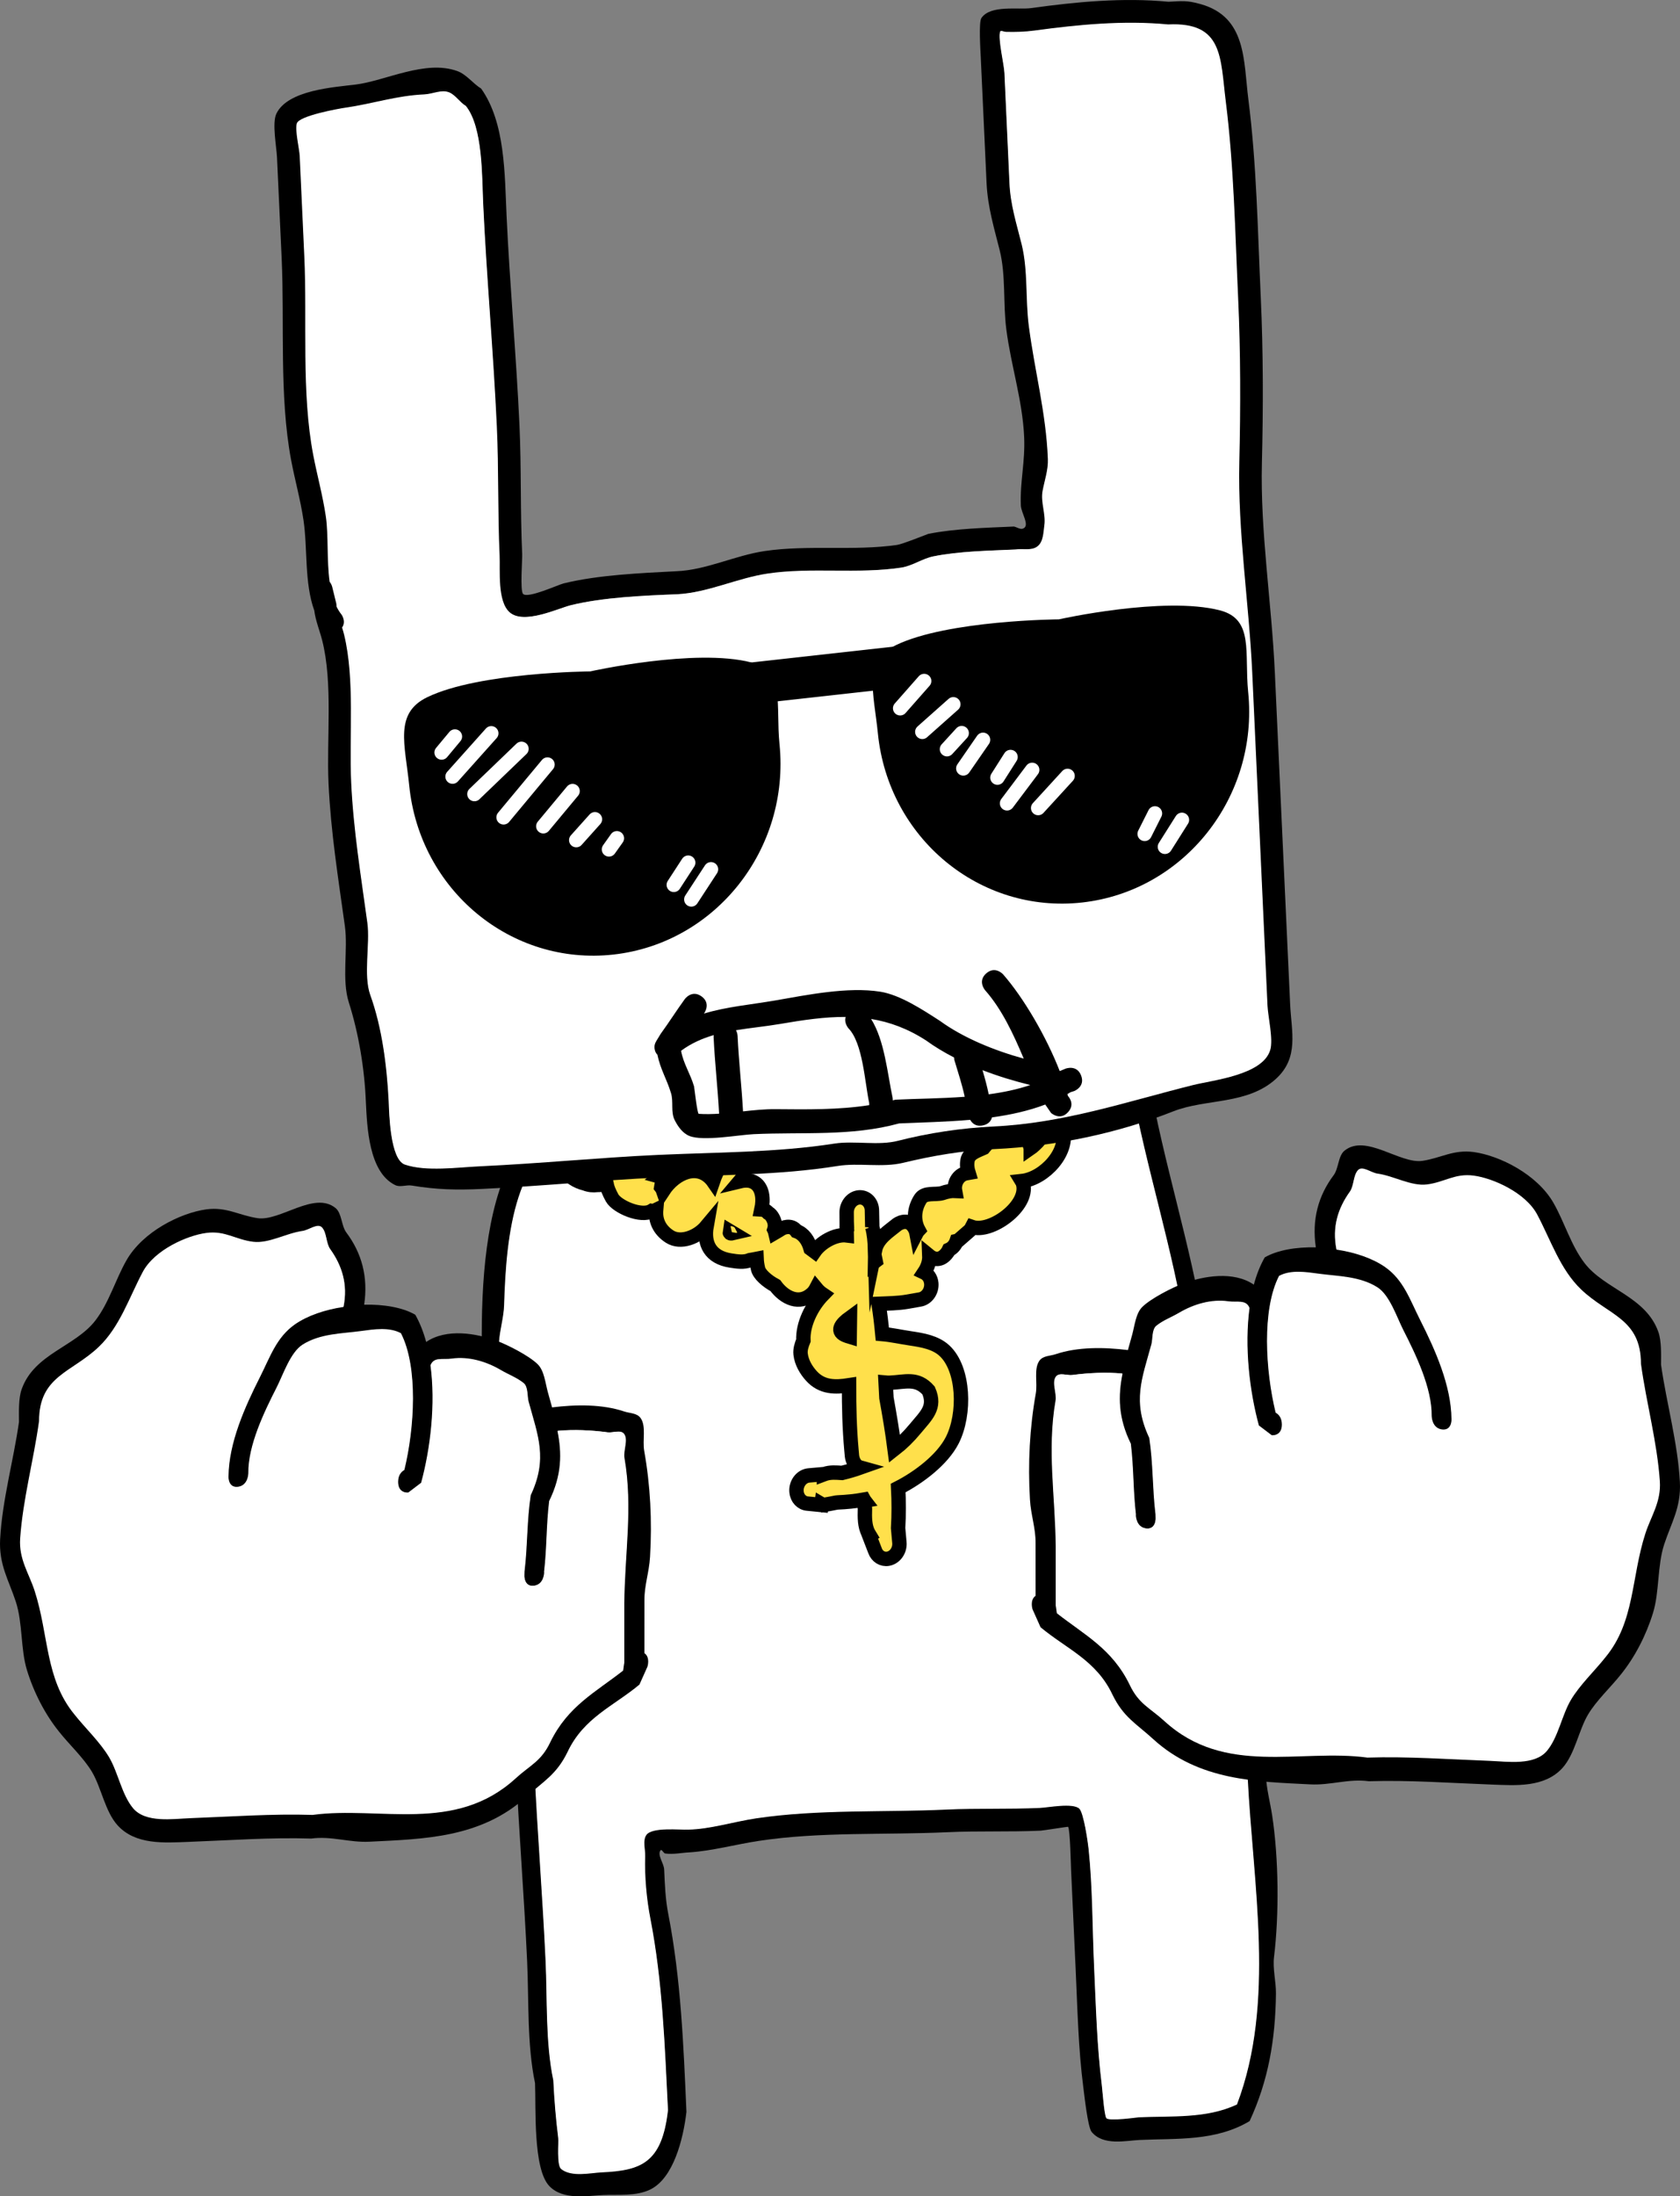 <svg version="1.1" xmlns="http://www.w3.org/2000/svg" xmlns:xlink="http://www.w3.org/1999/xlink" width="175.026" height="228.756" viewBox="0,0,175.026,228.756"><rect x="0" y="0" width="175.026" height="228.756" fill="#808080" stroke="none"/><g transform="translate(-149.735,-110.704)"><g stroke-miterlimit="10"><g stroke="none" stroke-width="0.5" stroke-linecap="butt"><path d="M229.796,217.781c-4.934,1.204 -9.576,4.806 -14.065,7.191c-1.764,0.937 -4.49,1.28 -5.729,3.036c-6.554,2.722 -7.488,10.935 -7.717,18.633c-0.039,1.294 -0.435,2.531 -0.526,3.82c-0.223,3.149 0.318,6.68 0.464,9.849c0.322,6.987 1.332,13.538 2.555,20.363c0.796,4.44 0.455,9.651 0.664,14.188c0.309,6.704 0.847,13.321 1.156,20.021c0.187,4.052 -0.025,8.514 0.803,12.463c0.101,2.048 0.256,3.986 0.509,5.999c0.06,0.48 -0.178,2.843 0.304,3.234c1.077,0.876 3.047,0.402 4.232,0.347c4.033,-0.186 6.242,-0.854 6.861,-6.402c-0.331,-6.745 -0.571,-13.421 -1.838,-19.941c-0.401,-2.063 -0.613,-4.377 -0.548,-6.501c0.023,-0.768 -0.236,-1.729 0.179,-2.293c0.615,-0.836 3.46,-0.512 4.377,-0.554c2.254,-0.042 4.741,-0.838 7.073,-1.184c6.458,-0.958 13.246,-0.614 19.76,-0.915c3.262,-0.151 6.486,-0.013 9.743,-0.163c0.862,-0.04 3.436,-0.547 4.103,0.083c0.465,0.439 0.948,3.613 1.014,4.24c0.426,4.069 0.385,8.297 0.574,12.39c0.188,4.074 0.289,8.157 0.789,12.177c0.076,0.608 0.221,3.046 0.443,3.41c0.217,0.356 3.299,-0.078 3.385,-0.082c3.377,-0.156 7.032,0.172 10.218,-1.332c4.031,-10.616 1.661,-22.821 1.101,-34.122c-0.574,-12.446 -2.732,-24.244 -4.696,-36.406c-0.066,-2.142 -0.963,-4.043 -1.216,-6.239c-1.061,-9.232 -3.722,-17.396 -5.608,-26.275c-0.749,-3.791 -3.618,-4.531 -6.304,-5.388c-5.099,-1.627 -11.027,-3.723 -16.291,-3.516c-4.411,-1.583 -9.92,-0.387 -14.478,-0.177l-1.158,0.053c0,0 -0.053,0.002 -0.135,-0.009zM232.975,215.198c4.206,-0.36 8.912,-1.062 12.793,0.331c2.359,-0.126 4.478,0.361 6.714,1.174c5.577,2.028 15.634,0.738 17.562,9.555c1.852,8.97 4.597,17.215 5.651,26.546c0.254,2.244 1.088,4.04 1.219,6.267c2.001,12.205 4.132,24.081 4.708,36.576c0.059,1.395 0.437,2.749 0.647,4.125c0.693,4.531 0.732,10.374 0.198,14.753c-0.154,1.259 0.215,2.552 0.199,3.829c-0.059,4.859 -0.809,9.093 -2.744,13.275c-3.555,2.119 -7.559,1.783 -11.452,1.963c-1.459,0.067 -3.789,0.638 -5.008,-0.842c-0.399,-0.485 -0.757,-3.819 -0.854,-4.56c-0.534,-4.093 -0.618,-8.263 -0.81,-12.413c-0.158,-3.434 -0.319,-6.868 -0.475,-10.302c-0.021,-0.46 -0.1,-4.307 -0.316,-4.504c-0.019,-0.017 -2.609,0.393 -2.846,0.404c-3.257,0.15 -6.481,0.012 -9.743,0.163c-6.463,0.298 -13.218,-0.067 -19.622,0.902c-2.428,0.367 -4.844,1.04 -7.21,1.196c-0.849,0.039 -1.701,0.237 -2.548,0.118c-0.183,-0.026 -0.365,-0.496 -0.487,-0.33c-0.368,0.5 0.346,1.319 0.378,2c0.074,1.599 0.124,3.069 0.43,4.639c1.312,6.723 1.588,13.652 1.891,20.61c-0.338,2.882 -1.367,6.904 -3.763,8.076c-1.499,0.733 -3.34,0.506 -4.932,0.58c-1.677,0.077 -4.143,0.552 -5.577,-0.921c-1.731,-1.778 -1.394,-8.198 -1.502,-10.735c-0.843,-4.023 -0.632,-8.571 -0.823,-12.699c-0.309,-6.7 -0.847,-13.317 -1.156,-20.021c-0.203,-4.403 0.168,-9.56 -0.63,-13.856c-1.284,-6.913 -2.262,-13.608 -2.59,-20.695c-0.507,-10.988 -1.893,-30.248 8.642,-34.415c1.411,-1.848 4.156,-2.229 6.053,-3.244c5.5,-2.942 11.19,-7.469 17.38,-7.754c0,0 0.333,-0.015 0.621,0.213z" fill="#000000"/><path d="M229.922,217.743l1.159,-0.054c4.558,-0.21 10.078,-1.407 14.489,0.176c5.264,-0.207 11.205,1.893 16.304,3.52c2.686,0.857 5.56,1.601 6.309,5.392c1.886,8.879 4.559,17.058 5.62,26.291c0.252,2.196 1.152,4.103 1.218,6.245c1.964,12.162 4.122,23.996 4.696,36.442c0.56,11.301 2.919,23.524 -1.111,34.141c-3.186,1.504 -6.846,1.18 -10.223,1.336c-0.086,0.004 -3.17,0.44 -3.387,0.084c-0.222,-0.363 -0.405,-2.886 -0.48,-3.494c-0.5,-4.02 -0.605,-8.1 -0.793,-12.174c-0.189,-4.093 -0.153,-8.316 -0.579,-12.385c-0.066,-0.626 -0.491,-3.735 -0.956,-4.174c-0.668,-0.63 -3.245,-0.119 -4.106,-0.08c-3.256,0.15 -6.494,0.022 -9.755,0.172c-6.514,0.301 -13.337,-0.048 -19.795,0.91c-2.332,0.346 -4.825,1.136 -7.079,1.178c-0.917,0.042 -3.764,-0.285 -4.38,0.551c-0.415,0.564 -0.099,1.461 -0.122,2.229c-0.065,2.123 0.144,4.434 0.545,6.497c1.266,6.52 1.499,13.19 1.83,19.935c-0.619,5.547 -2.864,6.299 -6.897,6.486c-1.184,0.055 -3.156,0.527 -4.234,-0.349c-0.482,-0.391 -0.244,-2.755 -0.305,-3.235c-0.253,-2.013 -0.41,-3.953 -0.511,-6.001c-0.828,-3.949 -0.62,-8.416 -0.807,-12.468c-0.309,-6.7 -0.854,-13.331 -1.163,-20.035c-0.209,-4.538 0.129,-9.762 -0.667,-14.202c-1.223,-6.825 -2.231,-13.397 -2.554,-20.383c-0.146,-3.169 -0.685,-6.707 -0.461,-9.857c0.091,-1.289 0.489,-2.529 0.528,-3.823c0.23,-7.698 1.172,-15.923 7.726,-18.645c1.239,-1.755 3.969,-2.102 5.733,-3.039c4.488,-2.384 9.142,-5.992 14.076,-7.196c0.082,0.011 0.135,0.009 0.135,0.009z" fill="#ffffff"/></g><path d="M240.61,238.504c0.189,0.695 0.266,1.52 0.289,2.383c0.253,-1.23 1.457,-1.943 2.288,-2.632c0,0 1.114,-0.856 1.817,0.341c0.111,0.188 0.176,0.368 0.208,0.537c0.061,-0.119 0.135,-0.22 0.216,-0.305c-0.493,-0.908 -0.528,-2.123 0.196,-3.253c0.457,-0.713 1.504,-0.4 2.259,-0.597c0.531,-0.187 0.979,-0.258 1.352,-0.239c-0.009,-0.049 -0.016,-0.1 -0.021,-0.152c-0.072,-0.802 0.457,-1.556 1.18,-1.683l0.24,-0.042c-0.134,-0.431 -0.18,-0.884 -0.094,-1.317c0.145,-0.732 0.959,-0.964 1.657,-1.282c0.458,-0.568 0.99,-1.006 1.535,-1.187c0.713,-1.16 1.912,-2.176 2.931,-2.701c-0.352,-1.137 0.373,-2.264 1.552,-3.366c0.355,-0.332 0.994,-0.547 1.645,-0.698c0.307,-0.162 0.638,-0.233 0.977,-0.189c0.023,-0.004 0.046,-0.008 0.068,-0.011c0.181,-0.458 0.6,-0.842 1.126,-1.153l0.133,-0.126c0.589,-0.381 1.111,-1.217 1.767,-1.143c0.401,0.046 0.857,0.139 1.276,0.302c0.094,-0.007 0.182,-0.011 0.262,-0.012c0,0 1.314,0.012 1.227,1.482c-0.015,0.251 -0.065,0.459 -0.139,0.631c-0.319,1.434 -2.116,3.077 -3.469,2.992c0.083,1.581 -1.24,2.782 -2.655,3.194c0.747,2.378 -1.914,5.19 -4.237,5.44c0.057,0.093 0.102,0.197 0.133,0.315c0.584,2.278 -3.364,5.144 -5.324,4.47c-0.111,0.216 -0.226,0.349 -0.226,0.349l-1.236,1.077c-0.046,0.007 -0.093,0.016 -0.14,0.027c-0.137,0.409 -0.429,0.75 -0.801,0.917c-0.066,0.145 -0.161,0.294 -0.292,0.445c-0.75,0.865 -1.486,0.415 -1.755,0.195c0.022,0.541 -0.134,1.128 -0.534,1.725c0.399,0.189 0.692,0.605 0.739,1.13c0.072,0.802 -0.457,1.556 -1.18,1.683l-1.324,0.233c-0.986,0.17 -1.988,0.174 -2.987,0.216c0.165,1.04 0.29,2.093 0.389,3.151c0.97,0.086 1.864,0.293 2.952,0.455c1.234,0.184 2.58,0.408 3.52,1.277c2.066,1.911 2.198,6.617 0.815,9.329c-1.034,2.029 -3.487,3.885 -5.637,4.98c0.071,1.385 0.077,2.776 -0.007,4.17l0.136,1.51c0.072,0.802 -0.457,1.556 -1.18,1.683c-0.6,0.105 -1.146,-0.253 -1.356,-0.835l-0.626,-1.62l0.042,-0.022c-0.036,-0.059 -0.071,-0.12 -0.105,-0.181c-0.397,-0.727 -0.39,-1.633 -0.365,-2.541l-0.076,-0.852l0.025,-0.004c-0.01,-0.013 -0.019,-0.026 -0.028,-0.041c-0.012,-0.02 -0.023,-0.04 -0.034,-0.06c-0.903,0.164 -1.82,0.25 -2.688,0.288c-0.059,0.003 -0.12,0.009 -0.181,0.017c-0.453,0.093 -0.915,0.179 -1.386,0.258l-0.15,-0.088l-0.011,0.083l-1.453,-0.144c-0.597,-0.044 -1.085,-0.546 -1.147,-1.237c-0.072,-0.802 0.457,-1.556 1.18,-1.683c0.039,-0.007 0.077,-0.012 0.115,-0.015l1.562,-0.14l0,0.018c0.019,-0.007 0.039,-0.014 0.058,-0.021c0.59,-0.214 1.206,-0.158 1.824,-0.117c0.657,-0.16 1.289,-0.343 1.9,-0.56c-0.772,-0.214 -0.861,-1.207 -0.861,-1.207l-0.06,-0.667c-0.199,-2.219 -0.252,-4.456 -0.247,-6.7c-1.421,0.223 -2.815,0.254 -3.924,-0.973c-0.546,-0.604 -1.021,-1.394 -1.122,-2.264c-0.055,-0.478 0.101,-0.958 0.291,-1.428c-0.081,-1.67 0.849,-3.554 2.044,-4.78c-0.264,-0.175 -0.505,-0.393 -0.712,-0.644c-0.107,0.204 -0.238,0.388 -0.406,0.545c-1.309,1.23 -2.897,0.471 -3.849,-0.836c-0.875,-0.469 -1.67,-1.17 -1.803,-1.757c-0.088,-0.386 -0.135,-0.726 -0.148,-1.027c-0.235,0.045 -0.475,0.102 -0.703,0.134c-0.614,0.256 -1.351,0.14 -1.991,0.042c-2.161,-0.331 -2.833,-1.789 -2.518,-3.568c-0.971,1.165 -2.716,1.799 -3.838,1.082c-1.123,-0.718 -1.509,-1.743 -1.419,-2.781c-0.201,0.097 -0.358,0.124 -0.358,0.124l-0.107,-0.021c-1.088,0.662 -3.623,-0.456 -4.119,-1.359c-0.318,-0.579 -0.503,-1.045 -0.584,-1.44c-0.32,0.06 -0.646,0.09 -0.971,0.092c-0.423,0.056 -0.85,0.015 -1.257,-0.146c-1.87,-0.464 -3.2,-2.023 -1.875,-4.612c0.263,-0.513 0.679,-0.942 1.147,-1.262c0.371,-0.486 0.709,-1.035 1.223,-1.253c0.142,-0.06 0.295,-0.113 0.456,-0.156c0.382,-0.378 0.743,-0.699 1.037,-0.942c0,0 1.092,-0.891 1.829,0.278c0.309,0.491 0.296,0.933 0.176,1.281c0.205,0.232 0.361,0.523 0.447,0.883c0.661,0.471 1.079,1.234 0.994,2.456c0.112,0.074 0.224,0.175 0.333,0.31c0.108,0.133 0.187,0.266 0.242,0.397c0.022,0.004 0.044,0.008 0.067,0.012c0.417,0.077 0.673,0.386 0.849,0.81l0.257,-0.197l0.352,0.6l0.065,0.042l-0.02,0.036l0.324,0.551l-0.062,0.048l0.298,0.082c-0.098,0.317 -0.158,0.661 -0.212,1.009c0.08,0.1 0.15,0.224 0.202,0.376c1.208,-1.849 3.614,-2.981 5.14,-1.074c0.019,0.024 0.037,0.049 0.055,0.075c0.213,-0.626 0.509,-1.236 0.837,-1.8c0,0 0.773,-1.239 1.84,-0.446c1.066,0.793 0.293,2.031 0.293,2.031c-0.056,0.078 -0.117,0.153 -0.18,0.227c0.574,-0.139 1.142,-0.132 1.592,0.172c0.775,0.522 0.901,1.658 0.661,2.764c0.233,0.014 0.482,0.108 0.707,0.357c0.19,0.108 0.372,0.296 0.521,0.605c0.215,0.446 0.208,0.829 0.109,1.137c0.047,0.096 0.08,0.196 0.103,0.295c0.218,-0.127 0.443,-0.26 0.668,-0.406c0,0 0.957,-0.54 1.546,0.271c0.732,0.257 1.233,0.966 1.468,1.822l0.403,0.3c0.639,-0.926 2.14,-1.838 3.354,-1.686c-0.008,-0.298 -0.001,-0.515 0.032,-0.597c-0.007,-0.08 -0.013,-0.159 -0.021,-0.239l0.017,-0.042l-0.001,-0.026l-0.018,0.001l-0.011,-1.473c-0.013,-0.757 0.498,-1.444 1.187,-1.565c0.724,-0.127 1.369,0.42 1.441,1.222c0.004,0.043 0.006,0.086 0.006,0.128l0.035,1.722c0,0.002 0,0.004 0,0.006zM242.079,256.216c0.001,0.025 0.003,0.05 0.004,0.075c0.318,1.759 0.62,3.54 0.851,5.335c0.737,-0.574 1.449,-1.264 2.143,-2.104c1.142,-1.381 2.173,-2.229 1.398,-3.992c-1.217,-1.385 -2.414,-0.875 -4.055,-0.806c-0.141,0.006 -0.281,-0.001 -0.421,-0.014c0.026,0.503 0.052,1.006 0.08,1.506zM240.94,242.055c-0.013,-0.053 -0.025,-0.106 -0.035,-0.157c-0.001,0.063 -0.002,0.125 -0.003,0.188c0.012,-0.01 0.024,-0.02 0.037,-0.03zM238.006,249.845l0.254,0.078c0.011,-0.657 0.021,-1.314 0.028,-1.971c-0.914,0.661 -1.574,1.464 -0.282,1.893zM257.12,230.268c0.052,-0.036 0.104,-0.073 0.154,-0.113c0.267,-0.211 0.992,-0.944 0.707,-0.765c-0.51,0.32 -1.054,0.567 -1.602,0.783l0.796,-0.15c0,0 -0.013,0.099 -0.055,0.244zM226.011,239.154c-0.081,-0.045 -0.16,-0.095 -0.239,-0.148c-0.01,0.061 -0.007,0.102 0.012,0.118c0.063,0.053 0.142,0.05 0.227,0.03z" fill="#ffe04b" stroke="#000000" stroke-width="1.5" stroke-linecap="butt"/><g stroke="none" stroke-width="0.5" stroke-linecap="butt"><path d="M182.48,174.301c-1.049,-2.893 -0.684,-6.44 -1.125,-9.412c-0.319,-2.154 -0.898,-4.176 -1.294,-6.289c-1.251,-6.665 -0.67,-14.236 -0.983,-21.02c-0.161,-3.49 -0.322,-6.981 -0.483,-10.471c-0.051,-1.11 -0.531,-3.592 -0.068,-4.561c1.181,-2.472 6.032,-2.76 8.249,-3.035c3.123,-0.388 7.245,-2.61 10.59,-1.411c0.971,0.348 1.62,1.287 2.497,1.831c2.515,3.534 2.448,8.909 2.646,13.197c0.335,7.255 1.008,14.544 1.345,21.842c0.207,4.488 0.076,8.956 0.284,13.466c0.024,0.515 -0.233,3.762 0.087,4.121c0.469,0.526 3.648,-0.947 4.23,-1.09c3.623,-0.891 8.03,-1.072 11.748,-1.268c3.113,-0.12 6.101,-1.647 9.22,-2.105c4.522,-0.664 9.236,0.011 13.759,-0.632c0.586,-0.083 3.209,-1.143 3.271,-1.155c2.787,-0.559 6.071,-0.633 8.919,-0.764c0.318,0.07 0.652,0.333 0.954,0.211c0.748,-0.303 -0.205,-1.604 -0.237,-2.411c-0.1,-2.499 0.465,-4.525 0.345,-7.14c-0.177,-3.833 -1.37,-7.414 -1.859,-11.206c-0.347,-2.684 -0.034,-5.61 -0.691,-8.235c-0.571,-2.283 -1.242,-4.475 -1.364,-6.953c-0.202,-4.372 -0.403,-8.743 -0.605,-13.115c-0.033,-0.724 -0.229,-3.68 0.065,-4.113c0.945,-1.393 3.826,-0.846 5.182,-1.035c4.682,-0.651 9.572,-1.116 14.308,-0.661c1.39,-0.061 1.867,-0.173 3.349,0.245c4.803,1.352 4.461,5.898 4.975,9.932c0.868,6.808 0.972,13.709 1.289,20.572c0.263,5.7 0.263,11.556 0.12,17.266c-0.181,7.197 1.011,14.541 1.344,21.757c0.533,11.545 1.066,23.091 1.598,34.636c0.133,2.878 0.949,5.56 -1.475,7.774c-2.978,2.72 -7.309,2.052 -10.686,3.382c-5.84,2.3 -12.222,3.641 -18.674,3.938c-3.222,0.138 -6.437,0.691 -9.479,1.427c-2.178,0.526 -4.625,-0.024 -6.833,0.331c-6.087,0.978 -12.417,0.916 -18.598,1.201c-6.187,0.285 -12.277,0.904 -18.48,1.19c-2.642,0.122 -4.706,0.075 -7.286,-0.353c-0.567,-0.094 -1.208,0.205 -1.725,-0.047c-2.77,-1.352 -2.928,-6.096 -3.057,-8.67c-0.141,-3.512 -0.761,-7.168 -1.774,-10.353c-0.763,-2.398 -0.069,-5.483 -0.413,-7.962c-0.69,-4.964 -1.47,-9.826 -1.703,-14.867c-0.213,-4.621 0.477,-10.443 -0.666,-14.906c-0.263,-1.026 -0.684,-2.03 -0.816,-3.076zM185.418,176.064c0.079,0.249 0.153,0.499 0.214,0.751c1.133,4.687 0.508,10.531 0.73,15.358c0.229,4.963 1.014,9.743 1.68,14.631c0.297,2.181 -0.444,5.443 0.301,7.507c1.218,3.376 1.719,7.327 1.909,11.044c0.052,1.269 0.136,6.087 1.692,6.612c2.224,0.75 5.447,0.28 7.865,0.169c6.202,-0.286 12.292,-0.904 18.48,-1.19c6.106,-0.282 12.345,-0.242 18.361,-1.178c2.118,-0.33 4.551,0.24 6.617,-0.29c3.175,-0.813 6.575,-1.327 9.931,-1.491c7.349,-0.339 13.901,-2.587 20.787,-4.304c2.125,-0.53 7.242,-1.037 8.041,-3.635c0.342,-1.113 -0.228,-3.465 -0.282,-4.644c-0.533,-11.545 -1.066,-23.091 -1.598,-34.636c-0.336,-7.275 -1.519,-14.67 -1.346,-21.927c0.135,-5.657 0.143,-11.451 -0.118,-17.096c-0.314,-6.815 -0.429,-13.661 -1.277,-20.423c-0.578,-4.609 -0.253,-8.311 -5.995,-8.034c-4.623,-0.444 -9.368,0.019 -13.939,0.642c-0.985,0.134 -1.985,0.158 -2.979,0.133c-0.186,-0.005 -0.497,-0.269 -0.551,-0.091c-0.231,0.767 0.411,3.376 0.453,4.294c0.176,3.811 0.352,7.622 0.528,11.433c0.098,2.306 0.753,4.295 1.274,6.405c0.68,2.752 0.391,5.746 0.758,8.548c0.616,4.706 1.807,9.053 1.993,13.843c0.044,1.126 -0.348,2.227 -0.552,3.335c-0.216,1.171 0.351,2.389 0.188,3.569c-0.104,0.755 -0.101,1.697 -0.69,2.181c-0.627,0.516 -1.606,0.244 -2.408,0.366c-2.731,0.126 -5.869,0.176 -8.536,0.715c-1.163,0.235 -2.188,0.996 -3.361,1.173c-4.537,0.684 -9.279,-0.026 -13.815,0.641c-3.222,0.473 -6.223,1.958 -9.456,2.127c-3.436,0.131 -7.711,0.312 -11.057,1.133c-1.338,0.328 -4.978,2.057 -6.468,0.751c-1.31,-1.147 -0.98,-4.382 -1.051,-5.937c-0.208,-4.509 -0.077,-8.981 -0.284,-13.466c-0.358,-7.755 -1.051,-15.47 -1.407,-23.187c-0.132,-2.852 -0.021,-7.978 -1.803,-10.187c-0.624,-0.362 -1.026,-1.074 -1.694,-1.346c-0.794,-0.324 -1.707,0.17 -2.563,0.21c-2.974,0.137 -5.29,0.958 -8.261,1.388c-0.652,0.094 -4.764,0.823 -5.029,1.623c-0.223,0.672 0.264,2.645 0.3,3.415c0.161,3.49 0.322,6.981 0.483,10.471c0.307,6.649 -0.316,14.159 0.943,20.682c0.414,2.147 0.993,4.202 1.312,6.392c0.276,1.9 0.081,4.487 0.39,6.75c0.198,0.247 0.265,0.516 0.265,0.516l0.437,1.782c0.004,0.101 0.011,0.201 0.022,0.3c0.144,0.291 0.312,0.563 0.507,0.811c0,0 0.522,0.71 0.064,1.361z" fill="#000000"/><path d="M185.306,174.705c-0.195,-0.249 -0.363,-0.521 -0.507,-0.812c-0.011,-0.1 -0.018,-0.2 -0.022,-0.301l-0.437,-1.784c0,0 -0.067,-0.269 -0.265,-0.516c-0.309,-2.263 -0.113,-4.857 -0.389,-6.757c-0.319,-2.19 -0.896,-4.25 -1.31,-6.397c-1.259,-6.522 -0.629,-14.047 -0.936,-20.696c-0.161,-3.49 -0.318,-6.986 -0.48,-10.476c-0.036,-0.77 -0.522,-2.744 -0.299,-3.417c0.266,-0.799 4.38,-1.531 5.032,-1.625c2.972,-0.43 5.292,-1.254 8.266,-1.391c0.856,-0.04 1.771,-0.534 2.564,-0.211c0.668,0.272 1.123,1.064 1.747,1.426c1.782,2.209 1.674,7.332 1.806,10.185c0.356,7.717 1.061,15.419 1.419,23.174c0.207,4.486 0.083,8.94 0.291,13.449c0.072,1.554 -0.258,4.78 1.052,5.927c1.49,1.305 5.034,-0.418 6.372,-0.746c3.345,-0.821 7.621,-1.005 11.057,-1.135c3.233,-0.169 6.254,-1.692 9.476,-2.166c4.537,-0.666 9.354,0.071 13.89,-0.613c1.173,-0.177 2.198,-0.938 3.361,-1.174c2.667,-0.54 5.805,-0.587 8.537,-0.713c0.803,-0.122 1.687,0.168 2.314,-0.347c0.589,-0.484 0.587,-1.422 0.691,-2.178c0.163,-1.18 -0.402,-2.392 -0.186,-3.563c0.205,-1.108 0.598,-2.205 0.554,-3.331c-0.186,-4.79 -1.366,-9.123 -1.982,-13.83c-0.367,-2.801 -0.073,-5.791 -0.752,-8.543c-0.521,-2.11 -1.173,-4.096 -1.27,-6.402c-0.176,-3.811 -0.347,-7.62 -0.523,-11.431c-0.042,-0.918 -0.683,-3.526 -0.451,-4.293c0.054,-0.178 0.4,-0.003 0.586,0.002c0.994,0.026 1.996,0.002 2.981,-0.132c4.571,-0.623 9.324,-1.082 13.947,-0.638c5.742,-0.277 5.422,3.429 6,8.038c0.849,6.761 0.971,13.617 1.285,20.432c0.261,5.645 0.259,11.452 0.124,17.109c-0.173,7.258 1.011,14.674 1.347,21.949c0.533,11.545 1.055,23.114 1.588,34.659c0.054,1.179 0.623,3.532 0.281,4.645c-0.798,2.598 -5.92,3.11 -8.045,3.639c-6.886,1.717 -13.451,3.973 -20.8,4.312c-3.357,0.164 -6.765,0.68 -9.939,1.493c-2.066,0.529 -4.505,-0.039 -6.623,0.29c-6.017,0.937 -12.27,0.896 -18.376,1.177c-6.188,0.286 -12.289,0.899 -18.492,1.185c-2.417,0.112 -5.645,0.579 -7.869,-0.171c-1.555,-0.525 -1.642,-5.345 -1.695,-6.614c-0.19,-3.717 -0.696,-7.673 -1.914,-11.049c-0.745,-2.064 -0.006,-5.329 -0.304,-7.511c-0.666,-4.888 -1.458,-9.679 -1.687,-14.642c-0.223,-4.827 0.399,-10.686 -0.734,-15.373c-0.061,-0.252 -0.135,-0.502 -0.214,-0.751c0.458,-0.651 -0.064,-1.363 -0.064,-1.363z" fill="#ffffff"/></g><g><path d="M230.948,188.23c1.094,10.91 -6.656,20.713 -17.31,21.897c-10.654,1.183 -20.177,-6.702 -21.27,-17.611c-0.428,-4.271 -1.592,-7.516 1.877,-9.194c5.394,-2.608 16.983,-2.688 16.983,-2.688c0,0 10.917,-2.445 16.769,-0.937c3.575,0.922 2.536,4.396 2.95,8.534z" fill="#000000" stroke="none" stroke-width="0" stroke-linecap="butt"/><path d="M221.896,184.73l-0.431,-4.302l25.763,-2.862l0.431,4.302z" fill="#000000" stroke="none" stroke-width="0" stroke-linecap="butt"/><path d="M279.775,182.807c1.094,10.91 -6.656,20.713 -17.31,21.897c-10.654,1.183 -20.177,-6.702 -21.27,-17.611c-0.428,-4.271 -1.592,-7.516 1.877,-9.194c5.394,-2.608 16.983,-2.688 16.983,-2.688c0,0 10.917,-2.445 16.769,-0.937c3.575,0.922 2.536,4.396 2.95,8.534z" fill="#000000" stroke="none" stroke-width="0" stroke-linecap="butt"/><path d="M196.883,191.593l4.034,-4.512" fill="none" stroke="#ffffff" stroke-width="1.5" stroke-linecap="round"/><path d="M195.743,189.082l1.386,-1.666" fill="none" stroke="#ffffff" stroke-width="1.5" stroke-linecap="round"/><path d="M199.161,193.41l4.903,-4.712" fill="none" stroke="#ffffff" stroke-width="1.5" stroke-linecap="round"/><path d="M202.199,195.834l4.574,-5.498" fill="none" stroke="#ffffff" stroke-width="1.5" stroke-linecap="round"/><path d="M206.338,196.764l3.049,-3.666" fill="none" stroke="#ffffff" stroke-width="1.5" stroke-linecap="round"/><path d="M211.717,196.035l-1.948,2.173" fill="none" stroke="#ffffff" stroke-width="1.5" stroke-linecap="round"/><path d="M214.003,198.013l-0.824,1.16" fill="none" stroke="#ffffff" stroke-width="1.5" stroke-linecap="round"/><path d="M219.932,202.866l1.503,-2.312" fill="none" stroke="#ffffff" stroke-width="1.5" stroke-linecap="round"/><path d="M223.808,201.245l-2.05,3.139" fill="none" stroke="#ffffff" stroke-width="1.5" stroke-linecap="round"/><path d="M246.017,181.635l-2.502,2.839" fill="none" stroke="#ffffff" stroke-width="1.5" stroke-linecap="round"/><path d="M249.055,184.058l-3.232,2.873" fill="none" stroke="#ffffff" stroke-width="1.5" stroke-linecap="round"/><path d="M248.393,188.735l1.532,-1.673" fill="none" stroke="#ffffff" stroke-width="1.5" stroke-linecap="round"/><path d="M250.094,190.739l2.057,-2.979" fill="none" stroke="#ffffff" stroke-width="1.5" stroke-linecap="round"/><path d="M253.65,191.697l1.364,-2.146" fill="none" stroke="#ffffff" stroke-width="1.5" stroke-linecap="round"/><path d="M260.956,191.52l-3.064,3.346" fill="none" stroke="#ffffff" stroke-width="1.5" stroke-linecap="round"/><path d="M254.651,194.375l2.619,-3.485" fill="none" stroke="#ffffff" stroke-width="1.5" stroke-linecap="round"/><path d="M270.06,195.426l-1.072,2.132" fill="none" stroke="#ffffff" stroke-width="1.5" stroke-linecap="round"/><path d="M272.871,196.097l-1.772,2.806" fill="none" stroke="#ffffff" stroke-width="1.5" stroke-linecap="round"/></g><path d="M252.144,227.919c-0.759,0.163 -1.147,-0.246 -1.333,-0.58c-2.534,0.223 -5.079,0.272 -7.404,0.375c-4.958,1.365 -10.06,0.88 -15.134,1.118c-1.573,0.074 -5.278,0.769 -6.718,0.187c-0.703,-0.284 -1.205,-0.993 -1.541,-1.673c-0.413,-0.837 -0.099,-1.882 -0.368,-2.776c-0.447,-1.484 -1.101,-2.466 -1.419,-4.002c-0.16,-0.171 -0.242,-0.355 -0.276,-0.533c-0.094,-0.358 0.021,-0.671 0.154,-0.891c0.012,-0.023 0.019,-0.035 0.019,-0.035l0.443,-0.727c0.866,-1.19 1.648,-2.43 2.513,-3.621c0,0 0.735,-1.011 1.746,-0.276c1.011,0.735 0.276,1.746 0.276,1.746c-0.011,0.015 -0.021,0.029 -0.032,0.044c2.357,-0.719 4.875,-0.926 7.451,-1.372c3.285,-0.568 7.525,-1.443 10.924,-0.907c2.081,0.328 4.473,1.915 6.209,3.034c2.454,1.786 5.694,3.1 8.736,3.933c-1.05,-2.494 -2.255,-5.118 -4.018,-7.113c0,0 -0.825,-0.939 0.114,-1.764c0.939,-0.825 1.764,0.114 1.764,0.114c2.142,2.451 4.493,6.478 5.889,10.064l0.613,-0.255c0,0 1.166,-0.45 1.616,0.717c0.45,1.166 -0.717,1.616 -0.717,1.616l-0.388,0.123c-0.107,0.066 -0.214,0.13 -0.323,0.194c0.017,0.063 0.034,0.126 0.05,0.188c0.196,0.219 0.714,0.93 0.015,1.697c-0.842,0.924 -1.766,0.081 -1.766,0.081l-0.595,-0.858c-0.001,-0.007 -0.003,-0.014 -0.004,-0.022c-1.736,0.661 -3.624,1.073 -5.56,1.341c-0.089,0.337 -0.33,0.704 -0.937,0.834zM249.175,221.146c0,0 -0.037,-0.123 -0.048,-0.302c-1.027,-0.527 -2.001,-1.111 -2.887,-1.754c-1.933,-1.256 -3.827,-1.942 -5.75,-2.255c1.415,2.273 1.689,5.644 2.242,8.222l0.017,0.256c0.09,-0.023 0.18,-0.046 0.27,-0.07c2.186,-0.105 4.705,-0.117 7.223,-0.305c-0.279,-1.291 -0.681,-2.5 -1.068,-3.792zM240.289,225.582c-0.464,-2.164 -0.653,-6.225 -2.163,-7.777c0,0 -0.486,-0.553 -0.288,-1.183c-2.163,-0.015 -4.399,0.315 -6.802,0.727c-1.543,0.264 -3.105,0.407 -4.623,0.658c0.152,0.293 0.165,0.581 0.165,0.581c0.122,2.639 0.422,5.238 0.567,7.872c1.134,-0.124 2.266,-0.24 3.365,-0.231c3.289,0.029 6.555,0.082 9.781,-0.417zM257.073,223.714c-1.618,-0.393 -3.32,-0.906 -4.979,-1.548c0.245,0.829 0.472,1.654 0.648,2.516c1.511,-0.204 2.98,-0.506 4.331,-0.968zM224.08,218.702c0,0 -0.003,-0.073 0.009,-0.186c-1.196,0.349 -2.342,0.851 -3.401,1.633c0.273,1.413 0.934,2.3 1.354,3.705c0.03,0.1 0.327,2.851 0.49,2.862c0.694,0.047 1.404,0.031 2.121,-0.016c-0.142,-2.677 -0.45,-5.316 -0.574,-7.998z" fill="#000000" stroke="none" stroke-width="0.5" stroke-linecap="butt"/><g stroke="none" stroke-width="0.5" stroke-linecap="butt"><path d="M217.189,284.292l-0.835,1.868c-2.686,2.244 -5.802,3.438 -7.487,7.01c-1.155,2.375 -2.473,3.017 -4.243,4.636c-4.769,4.363 -10.786,4.436 -16.396,4.72c-2.099,0.106 -3.954,-0.613 -6.074,-0.327c-4.189,-0.135 -8.555,0.187 -12.775,0.345c-2.515,0.094 -5.53,0.337 -7.4,-1.731c-1.288,-1.425 -1.686,-3.9 -2.649,-5.537c-0.869,-1.476 -2.389,-2.873 -3.441,-4.207c-1.434,-1.779 -2.61,-4.025 -3.342,-6.398c-0.677,-2.195 -0.434,-4.906 -1.165,-7.144c-0.731,-2.238 -1.777,-3.852 -1.633,-6.513c0.221,-4.079 1.384,-8.137 1.963,-12.203c-0.001,-1.017 -0.065,-2.443 0.281,-3.416c1.313,-3.699 5.582,-4.42 7.686,-7.164c1.409,-1.838 2.088,-4.252 3.226,-6.251c1.704,-2.99 5.614,-4.943 8.328,-5.316c2.112,-0.278 3.372,0.618 5.32,0.915c2.359,0.36 5.917,-2.862 8.137,-1.053c0.666,0.543 0.596,1.84 1.13,2.554c1.599,2.137 2.284,4.619 1.854,7.512c2.062,-0.047 4.023,0.293 5.324,1.047c0.48,0.844 0.855,1.802 1.136,2.837c2.128,-1.447 5.236,-0.903 7.358,-0.119c1.146,0.424 3.366,1.557 4.26,2.439c0.681,0.672 0.786,1.907 1.063,2.924c0.146,0.535 0.295,1.057 0.437,1.57c2.467,-0.307 5.222,-0.345 7.514,0.426c0.58,0.195 1.329,0.152 1.707,0.684c0.604,0.848 0.179,2.307 0.378,3.424c0.634,3.563 0.832,7.263 0.606,11.037c-0.099,1.652 -0.602,2.95 -0.586,4.582c0,1.814 0.001,3.628 -0.002,5.442c0.633,0.444 0.318,1.408 0.318,1.408zM184.135,240.845c-0.439,-0.614 -0.346,-1.672 -0.834,-2.232c-0.461,-0.53 -1.369,0.255 -2.054,0.347c-1.656,0.223 -3.491,1.326 -5.123,1.125c-1.844,-0.227 -2.934,-1.193 -4.89,-0.922c-1.985,0.262 -5.377,1.756 -6.594,4.044c-1.431,2.692 -2.383,5.705 -4.576,7.8c-2.827,2.7 -6.217,3.009 -6.221,7.722c-0.562,4.091 -1.679,8.103 -1.963,12.203c-0.151,2.175 0.914,3.62 1.509,5.46c1.488,4.607 1.08,9.129 4.133,12.842c1.115,1.415 2.704,2.907 3.627,4.481c0.928,1.582 1.289,3.827 2.456,5.253c1.299,1.588 4.161,1.126 5.951,1.059c4.207,-0.158 8.573,-0.478 12.75,-0.344c6.996,-0.944 14.809,1.982 21.117,-3.784c1.521,-1.391 2.668,-1.772 3.611,-3.77c1.833,-3.77 4.722,-5.201 7.583,-7.449l0.122,-0.856c-0.006,-2.031 -0.004,-4.063 -0.004,-6.095c0.04,-5.212 0.911,-9.983 0.02,-15.144c-0.138,-0.797 0.398,-1.87 -0.014,-2.492c-0.343,-0.517 -1.158,-0.122 -1.734,-0.199c-1.709,-0.227 -3.408,-0.322 -5.149,-0.169c0.461,2.317 0.47,4.596 -0.866,7.313c-0.308,2.492 -0.239,4.909 -0.534,7.393l0.011,0.051c0,0 0,1.25 -1.069,1.394c-1.069,0.144 -1.069,-1.106 -1.069,-1.106l0.011,-0.408c0.325,-2.665 0.238,-5.234 0.644,-7.918c1.795,-3.821 0.759,-6.158 -0.219,-9.748c-0.139,-0.512 -0.03,-1.53 -0.507,-1.915c-0.717,-0.579 -1.584,-0.884 -2.367,-1.347c-1.515,-0.896 -3.355,-1.442 -5.132,-1.187c-0.915,0.131 -1.773,-0.284 -2.149,0.617c0.538,3.999 0.027,8.63 -0.96,12.264l-1.407,1.045c0,0 -1.069,0.144 -1.069,-1.106c0,-0.717 0.352,-1.07 0.652,-1.241c1.061,-4.356 1.467,-10.709 -0.339,-14.217c-1.225,-0.657 -2.773,-0.41 -4.153,-0.222c-1.96,0.267 -4.23,0.247 -6.07,1.413c-1.271,0.805 -2.016,3.124 -2.679,4.426c-1.31,2.575 -2.979,6.026 -2.944,8.952c0,0 0,1.25 -1.069,1.394c-1.069,0.144 -1.069,-1.106 -1.069,-1.106c0.031,-3.497 1.713,-7.241 3.278,-10.339c1.083,-2.143 1.74,-4.177 3.664,-5.527c1.312,-0.92 3.156,-1.536 5.081,-1.825c0.466,-2.355 -0.159,-4.209 -1.391,-5.932z" fill="#000000"/><path d="M185.522,246.827c-1.925,0.289 -3.757,0.903 -5.069,1.823c-1.924,1.35 -2.57,3.378 -3.653,5.521c-1.565,3.098 -3.229,6.818 -3.259,10.315c0,0 -0.077,1.216 0.992,1.072c1.069,-0.144 1.072,-1.401 1.072,-1.401c-0.034,-2.927 1.654,-6.399 2.964,-8.974c0.663,-1.302 1.418,-3.625 2.688,-4.431c1.84,-1.166 4.125,-1.146 6.086,-1.414c1.379,-0.188 2.938,-0.433 4.162,0.224c1.806,3.509 1.42,9.883 0.359,14.239c-0.3,0.171 -0.651,0.527 -0.651,1.245c0,1.25 1.071,1.113 1.071,1.113l1.323,-1.013c0.987,-3.634 1.512,-8.24 0.974,-12.239c0.376,-0.901 1.292,-0.566 2.207,-0.697c1.777,-0.255 3.623,0.299 5.138,1.195c0.782,0.463 1.652,0.773 2.369,1.352c0.477,0.385 0.369,1.407 0.509,1.918c0.978,3.59 2.017,5.945 0.222,9.766c-0.406,2.684 -0.321,5.269 -0.646,7.934l-0.011,0.409c0,0 -0.081,1.227 0.989,1.083c1.069,-0.144 1.068,-1.391 1.068,-1.391l-0.011,-0.051c0.295,-2.484 0.224,-4.887 0.532,-7.38c1.336,-2.717 1.328,-4.984 0.867,-7.301c1.741,-0.152 3.524,-0.087 5.233,0.14c0.576,0.077 1.392,-0.317 1.735,0.2c0.412,0.622 -0.123,1.698 0.015,2.495c0.891,5.161 0.018,9.952 -0.022,15.164c0,2.032 -0.005,4.071 0.001,6.102l-0.122,0.857c-2.861,2.249 -5.756,3.691 -7.59,7.461c-0.943,1.998 -2.094,2.384 -3.616,3.775c-6.308,5.766 -14.15,2.855 -21.146,3.799c-4.177,-0.134 -8.561,0.182 -12.769,0.34c-1.79,0.067 -4.659,0.525 -5.958,-1.064c-1.166,-1.426 -1.533,-3.677 -2.461,-5.259c-0.923,-1.574 -2.516,-3.074 -3.632,-4.489c-3.053,-3.713 -2.65,-8.254 -4.138,-12.861c-0.594,-1.84 -1.66,-3.293 -1.509,-5.468c0.285,-4.1 1.404,-8.129 1.967,-12.219c0.003,-4.713 3.399,-5.034 6.226,-7.734c2.194,-2.095 3.153,-5.118 4.584,-7.81c1.216,-2.288 4.617,-3.789 6.602,-4.051c1.956,-0.272 3.052,0.692 4.896,0.918c1.633,0.201 3.476,-0.904 5.132,-1.128c0.685,-0.092 1.597,-0.878 2.058,-0.348c0.487,0.56 0.396,1.618 0.835,2.232c1.232,1.723 1.851,3.677 1.386,6.032z" fill="#ffffff"/></g><g stroke="none" stroke-width="0.5" stroke-linecap="butt"><path d="M257.626,276.915c-0.003,-1.814 -0.002,-3.628 -0.002,-5.442c0.016,-1.632 -0.488,-2.93 -0.586,-4.582c-0.226,-3.774 -0.027,-7.475 0.606,-11.037c0.199,-1.118 -0.226,-2.576 0.378,-3.424c0.379,-0.532 1.127,-0.488 1.707,-0.684c2.292,-0.772 5.047,-0.733 7.514,-0.426c0.142,-0.512 0.291,-1.034 0.437,-1.57c0.278,-1.017 0.383,-2.252 1.063,-2.924c0.893,-0.882 3.113,-2.015 4.26,-2.439c2.122,-0.784 5.23,-1.328 7.358,0.119c0.281,-1.035 0.656,-1.993 1.136,-2.837c1.301,-0.754 3.262,-1.094 5.324,-1.047c-0.43,-2.894 0.255,-5.376 1.854,-7.512c0.534,-0.714 0.463,-2.011 1.13,-2.554c2.22,-1.809 5.778,1.413 8.137,1.053c1.948,-0.297 3.208,-1.193 5.32,-0.915c2.715,0.373 6.625,2.325 8.328,5.316c1.139,1.999 1.817,4.413 3.227,6.251c2.104,2.744 6.374,3.465 7.686,7.164c0.345,0.973 0.281,2.398 0.281,3.416c0.58,4.065 1.742,8.124 1.963,12.203c0.145,2.661 -0.902,4.275 -1.633,6.513c-0.731,2.238 -0.487,4.949 -1.165,7.144c-0.732,2.372 -1.907,4.618 -3.342,6.398c-1.052,1.334 -2.573,2.731 -3.441,4.207c-0.964,1.637 -1.361,4.112 -2.649,5.537c-1.87,2.068 -4.886,1.825 -7.4,1.731c-4.22,-0.158 -8.586,-0.479 -12.775,-0.345c-2.12,-0.286 -3.976,0.433 -6.074,0.327c-5.61,-0.284 -11.627,-0.357 -16.396,-4.72c-1.77,-1.619 -3.088,-2.261 -4.243,-4.636c-1.685,-3.571 -4.801,-4.766 -7.487,-7.01l-0.835,-1.868c0,0 -0.315,-0.964 0.318,-1.408zM288.97,240.808c1.925,0.289 3.769,0.905 5.081,1.825c1.924,1.35 2.582,3.384 3.664,5.527c1.565,3.098 3.248,6.842 3.278,10.339c0,0 0,1.25 -1.069,1.106c-1.069,-0.144 -1.069,-1.394 -1.069,-1.394c0.034,-2.927 -1.634,-6.378 -2.944,-8.952c-0.663,-1.302 -1.408,-3.621 -2.679,-4.426c-1.84,-1.166 -4.11,-1.145 -6.07,-1.413c-1.379,-0.188 -2.928,-0.435 -4.153,0.222c-1.806,3.509 -1.4,9.862 -0.339,14.217c0.3,0.171 0.652,0.524 0.652,1.241c0,1.25 -1.069,1.106 -1.069,1.106l-1.407,-1.045c-0.987,-3.634 -1.498,-8.264 -0.96,-12.264c-0.376,-0.901 -1.233,-0.485 -2.149,-0.617c-1.777,-0.255 -3.617,0.291 -5.132,1.187c-0.782,0.463 -1.65,0.768 -2.367,1.347c-0.477,0.385 -0.368,1.403 -0.507,1.915c-0.978,3.59 -2.014,5.927 -0.219,9.748c0.406,2.684 0.319,5.253 0.644,7.918l0.011,0.408c0,0 -0,1.25 -1.069,1.106c-1.069,-0.144 -1.069,-1.394 -1.069,-1.394l0.011,-0.051c-0.295,-2.484 -0.225,-4.901 -0.534,-7.393c-1.336,-2.717 -1.327,-4.996 -0.866,-7.313c-1.741,-0.152 -3.44,-0.058 -5.149,0.169c-0.576,0.077 -1.392,-0.318 -1.734,0.199c-0.412,0.622 0.123,1.695 -0.014,2.492c-0.891,5.161 -0.02,9.932 0.02,15.144c0,2.032 0.002,4.064 -0.004,6.095l0.122,0.856c2.861,2.249 5.75,3.68 7.583,7.449c0.943,1.998 2.09,2.379 3.611,3.77c6.308,5.766 14.121,2.84 21.117,3.784c4.177,-0.134 8.542,0.186 12.75,0.344c1.79,0.067 4.652,0.529 5.951,-1.059c1.166,-1.426 1.528,-3.671 2.456,-5.253c0.923,-1.574 2.512,-3.067 3.627,-4.481c3.053,-3.713 2.645,-8.235 4.133,-12.842c0.594,-1.84 1.66,-3.286 1.509,-5.46c-0.285,-4.1 -1.401,-8.112 -1.963,-12.203c-0.003,-4.713 -3.393,-5.022 -6.221,-7.722c-2.194,-2.095 -3.145,-5.108 -4.576,-7.8c-1.216,-2.288 -4.609,-3.782 -6.594,-4.044c-1.956,-0.272 -3.046,0.695 -4.89,0.922c-1.633,0.201 -3.468,-0.901 -5.123,-1.125c-0.685,-0.092 -1.593,-0.877 -2.054,-0.347c-0.487,0.56 -0.395,1.618 -0.834,2.232c-1.233,1.723 -1.857,3.577 -1.391,5.932z" fill="#000000"/><path d="M290.36,234.826c0.439,-0.614 0.348,-1.671 0.835,-2.232c0.461,-0.53 1.373,0.255 2.058,0.348c1.656,0.223 3.499,1.329 5.132,1.128c1.844,-0.227 2.94,-1.19 4.896,-0.918c1.985,0.262 5.386,1.763 6.602,4.051c1.431,2.692 2.39,5.715 4.584,7.81c2.827,2.7 6.223,3.021 6.226,7.734c0.562,4.091 1.682,8.119 1.967,12.219c0.151,2.175 -0.914,3.628 -1.509,5.468c-1.488,4.607 -1.085,9.148 -4.138,12.861c-1.115,1.415 -2.708,2.915 -3.632,4.489c-0.928,1.582 -1.295,3.833 -2.461,5.259c-1.299,1.588 -4.167,1.131 -5.958,1.064c-4.207,-0.158 -8.592,-0.474 -12.769,-0.34c-6.996,-0.944 -14.838,1.967 -21.146,-3.799c-1.521,-1.391 -2.673,-1.777 -3.616,-3.775c-1.833,-3.77 -4.729,-5.212 -7.59,-7.461l-0.122,-0.857c0.006,-2.031 0.001,-4.07 0.001,-6.102c-0.04,-5.212 -0.913,-10.003 -0.022,-15.164c0.138,-0.797 -0.397,-1.873 0.015,-2.495c0.343,-0.517 1.158,-0.123 1.735,-0.2c1.709,-0.227 3.492,-0.292 5.233,-0.14c-0.461,2.317 -0.469,4.584 0.867,7.301c0.308,2.492 0.237,4.896 0.532,7.38l-0.011,0.051c0,0 -0.001,1.247 1.068,1.391c1.069,0.144 0.989,-1.083 0.989,-1.083l-0.011,-0.409c-0.325,-2.665 -0.241,-5.249 -0.646,-7.934c-1.795,-3.821 -0.756,-6.175 0.222,-9.766c0.139,-0.512 0.032,-1.533 0.509,-1.918c0.717,-0.579 1.587,-0.889 2.369,-1.352c1.515,-0.896 3.361,-1.45 5.138,-1.195c0.915,0.131 1.831,-0.204 2.207,0.697c-0.538,3.999 -0.013,8.605 0.974,12.239l1.323,1.013c0,0 1.071,0.137 1.071,-1.113c0,-0.717 -0.351,-1.074 -0.651,-1.245c-1.061,-4.356 -1.447,-10.73 0.359,-14.239c1.225,-0.657 2.783,-0.412 4.162,-0.224c1.96,0.267 4.246,0.248 6.086,1.414c1.271,0.805 2.026,3.128 2.688,4.431c1.31,2.575 2.998,6.047 2.964,8.974c0,0 0.003,1.257 1.072,1.401c1.069,0.144 0.992,-1.072 0.992,-1.072c-0.031,-3.497 -1.694,-7.217 -3.259,-10.315c-1.083,-2.143 -1.728,-4.171 -3.653,-5.521c-1.312,-0.92 -3.145,-1.534 -5.069,-1.823c-0.466,-2.355 0.153,-4.31 1.386,-6.032z" fill="#ffffff"/></g></g></g></svg>